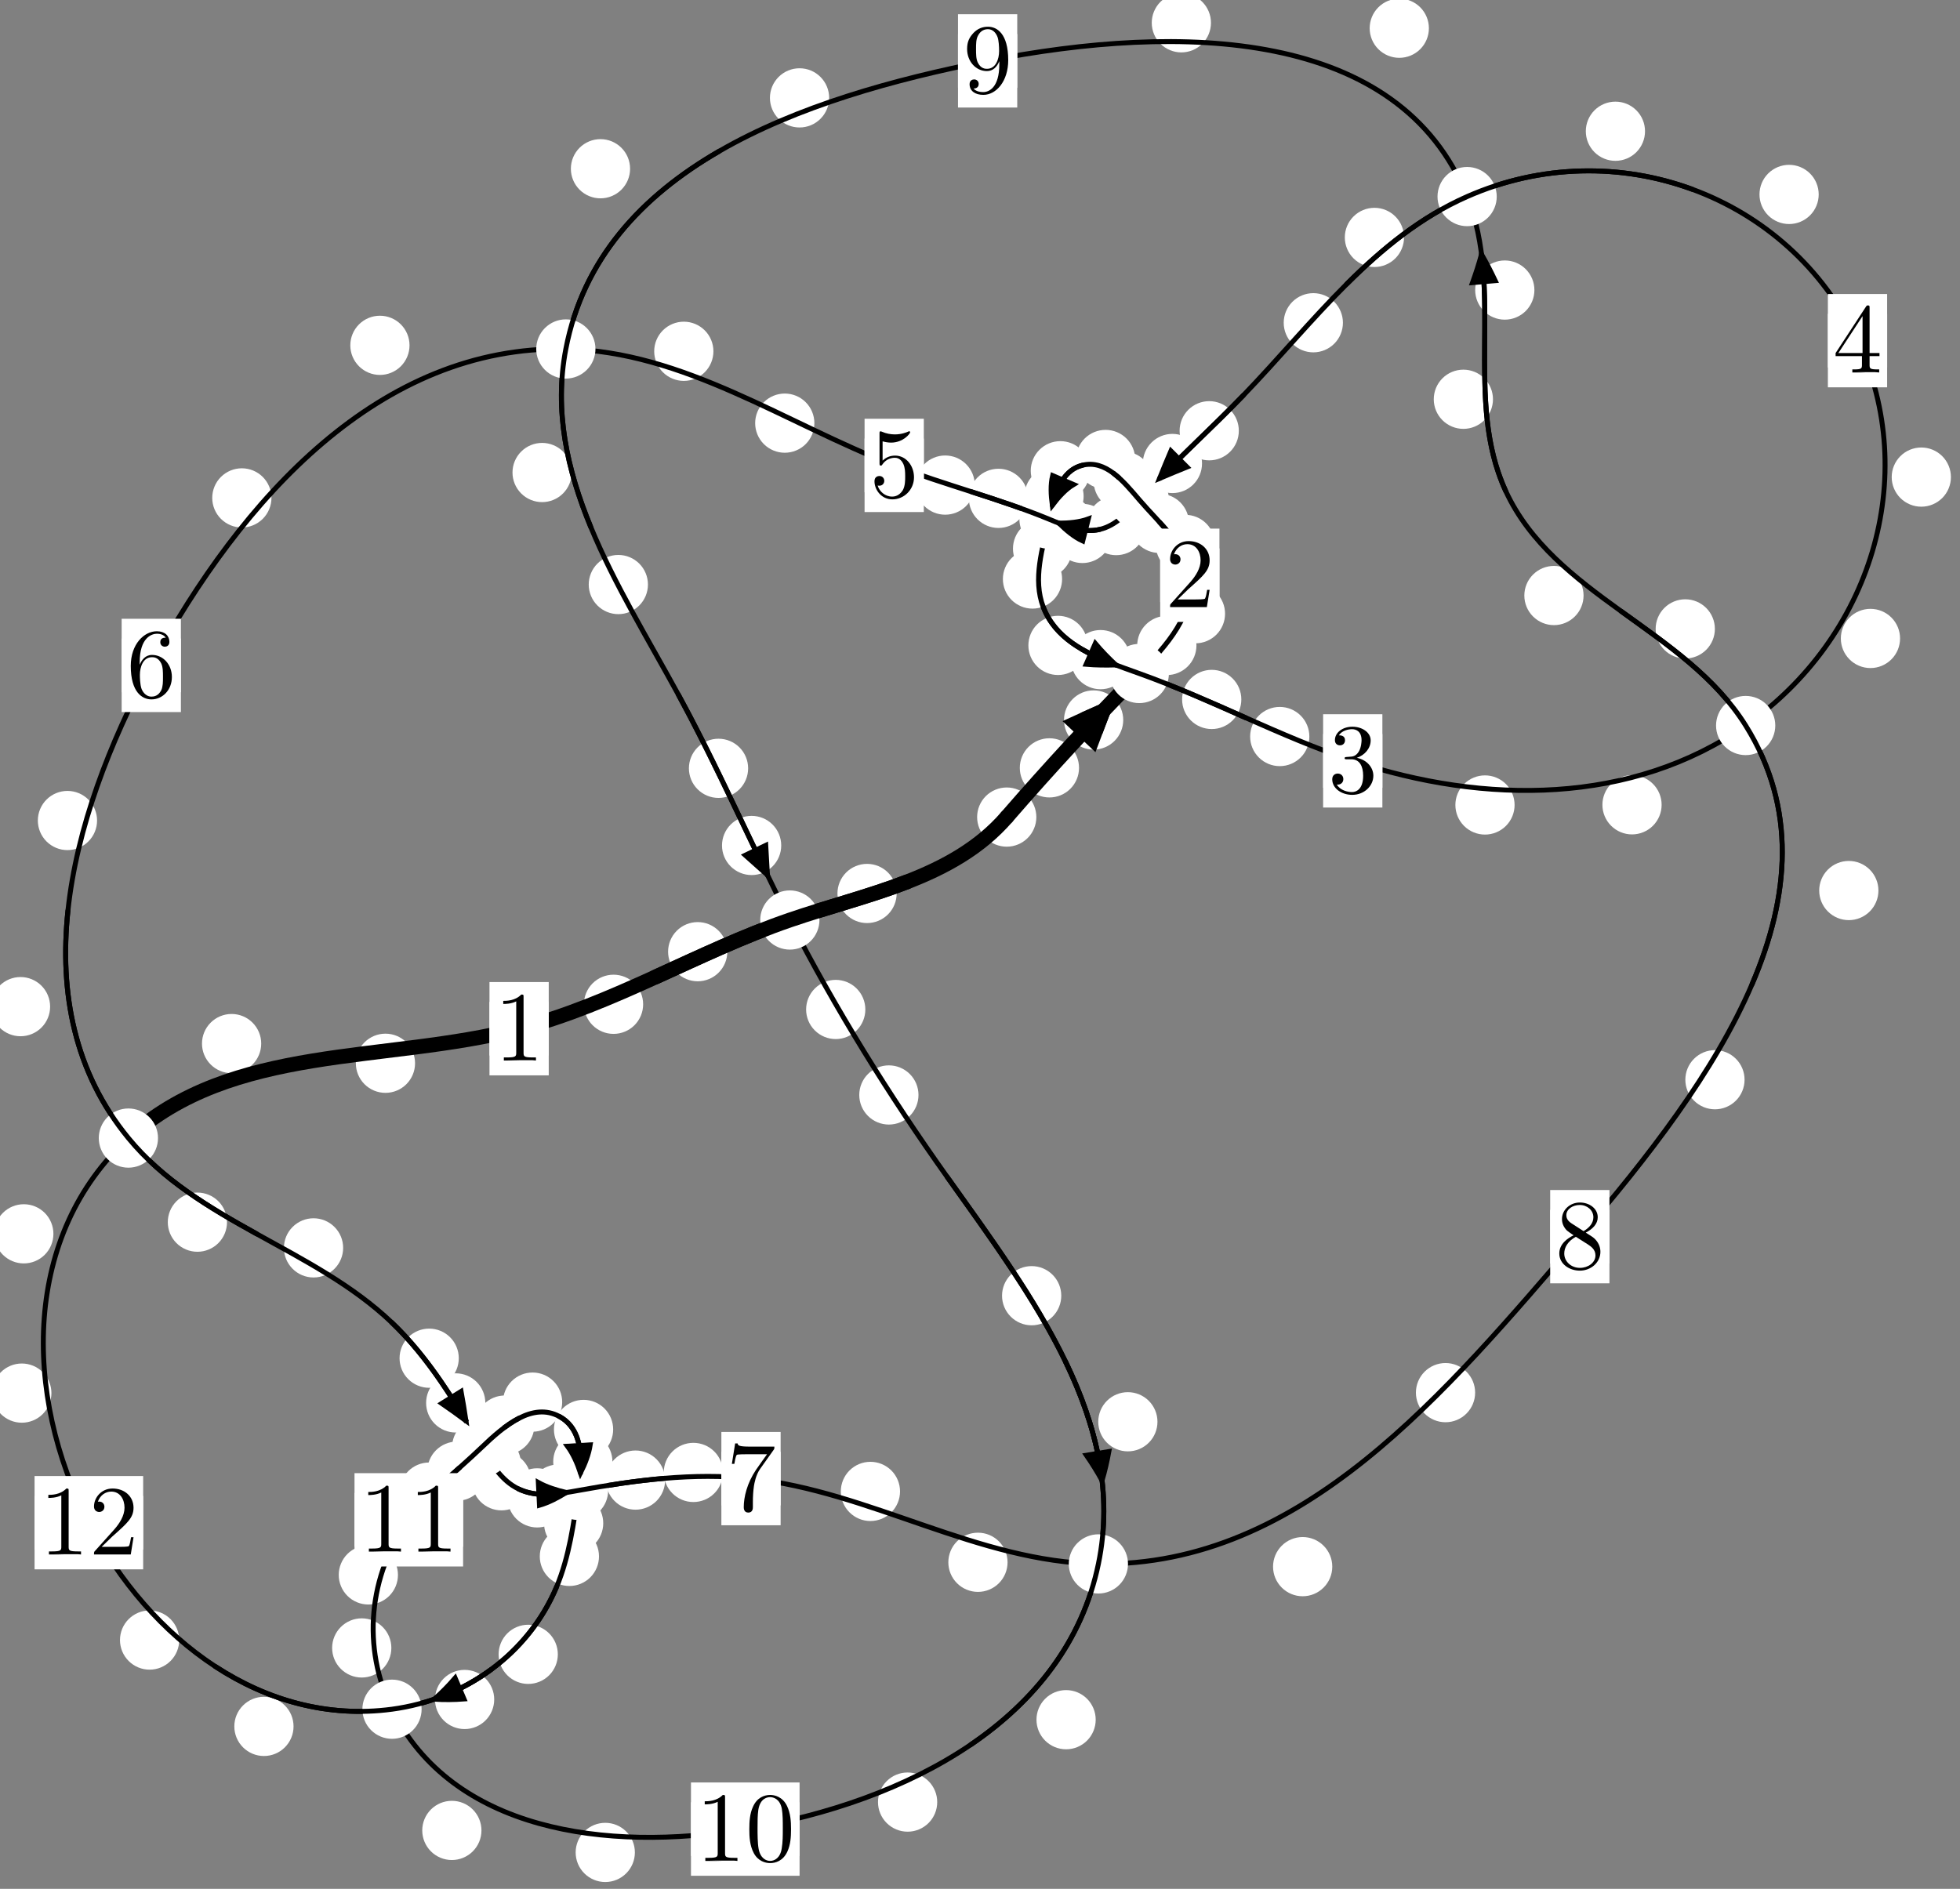 <?xml version="1.0"?>
<!-- Created by MetaPost 1.999 on 2021.07.06:0005 -->
<svg version="1.1" xmlns="http://www.w3.org/2000/svg" xmlns:xlink="http://www.w3.org/1999/xlink" width="197.844" height="190.704" viewBox="0 0 197.844 190.704">
<rect x="0" y="0" width="197.844" height="190.704" fill="#808080" stroke="none"/>
<!-- Original BoundingBox: -115.917358 -122.017807 81.927139 68.686371 -->
  <defs>
    <g transform="scale(0.01,0.01)" id="GLYPHcmr10_48">
      <path style="fill-rule: evenodd;" d="M460 -320C460 -400,455 -480,420 -554C374 -650,292 -666,250 -666C190 -666,117 -640,76 -547C44 -478,39 -400,39 -320C39 -245,43 -155,84 -79C127 2,200 22,249 22C303 22,379 1,423 -94C455 -163,460 -241,460 -320M249 -0C210 -0,151 -25,133 -121C122 -181,122 -273,122 -332C122 -396,122 -462,130 -516C149 -635,224 -644,249 -644C282 -644,348 -626,367 -527C377 -471,377 -395,377 -332C377 -257,377 -189,366 -125C351 -30,294 -0,249 -0"></path>
    </g>
    <g transform="scale(0.01,0.01)" id="GLYPHcmr10_49">
      <path style="fill-rule: evenodd;" d="M294 -640C294 -664,294 -666,271 -666C209 -602,121 -602,89 -602L89 -571C109 -571,168 -571,220 -597L220 -79C220 -43,217 -31,127 -31L95 -31L95 -0L257 -0L130 -3L217 -3L257 -3L297 -3L384 -3L419 -0L419 -31L387 -31C297 -31,294 -42,294 -79"></path>
    </g>
    <g transform="scale(0.01,0.01)" id="GLYPHcmr10_50">
      <path style="fill-rule: evenodd;" d="M127 -77L233 -180C389 -318,449 -372,449 -472C449 -586,359 -666,237 -666C124 -666,50 -574,50 -485C50 -429,100 -429,103 -429C120 -429,155 -441,155 -482C155 -508,137 -534,102 -534C94 -534,92 -534,89 -533C112 -598,166 -635,224 -635C315 -635,358 -554,358 -472C358 -392,308 -313,253 -251L61 -37C50 -26,50 -24,50 -0L421 -0L449 -174L424 -174C419 -144,412 -100,402 -85C395 -77,329 -77,307 -77"></path>
    </g>
    <g transform="scale(0.01,0.01)" id="GLYPHcmr10_51">
      <path style="fill-rule: evenodd;" d="M290 -352C372 -379,430 -449,430 -528C430 -610,342 -666,246 -666C145 -666,69 -606,69 -530C69 -497,91 -478,120 -478C151 -478,171 -500,171 -529C171 -579,124 -579,109 -579C140 -628,206 -641,242 -641C283 -641,338 -619,338 -529C338 -517,336 -459,310 -415C280 -367,246 -364,221 -363C213 -362,189 -360,182 -360C174 -359,167 -358,167 -348C167 -337,174 -337,191 -337L235 -337C317 -337,354 -269,354 -171C354 -35,285 -6,241 -6C198 -6,123 -23,88 -82C123 -77,154 -99,154 -137C154 -173,127 -193,98 -193C74 -193,42 -179,42 -135C42 -44,135 22,244 22C366 22,457 -69,457 -171C457 -253,394 -331,290 -352"></path>
    </g>
    <g transform="scale(0.01,0.01)" id="GLYPHcmr10_52">
      <path style="fill-rule: evenodd;" d="M294 -165L294 -78C294 -42,292 -31,218 -31L197 -31L197 -0L332 -0L238 -3L290 -3L332 -3L374 -3L427 -3L468 -0L468 -31L447 -31C373 -31,371 -42,371 -78L371 -165L471 -165L471 -196L371 -196L371 -651C371 -671,371 -677,355 -677C346 -677,343 -677,335 -665L28 -196L28 -165M300 -196L56 -196L300 -569"></path>
    </g>
    <g transform="scale(0.01,0.01)" id="GLYPHcmr10_53">
      <path style="fill-rule: evenodd;" d="M449 -201C449 -320,367 -420,259 -420C211 -420,168 -404,132 -369L132 -564C152 -558,185 -551,217 -551C340 -551,410 -642,410 -655C410 -661,407 -666,400 -666C399 -666,397 -666,392 -663C372 -654,323 -634,256 -634C216 -634,170 -641,123 -662C115 -665,113 -665,111 -665C101 -665,101 -657,101 -641L101 -345C101 -327,101 -319,115 -319C122 -319,124 -322,128 -328C139 -344,176 -398,257 -398C309 -398,334 -352,342 -334C358 -297,360 -258,360 -208C360 -173,360 -113,336 -71C312 -32,275 -6,229 -6C156 -6,99 -59,82 -118C85 -117,88 -116,99 -116C132 -116,149 -141,149 -165C149 -189,132 -214,99 -214C85 -214,50 -207,50 -161C50 -75,119 22,231 22C347 22,449 -74,449 -201"></path>
    </g>
    <g transform="scale(0.01,0.01)" id="GLYPHcmr10_54">
      <path style="fill-rule: evenodd;" d="M132 -328L132 -352C132 -605,256 -641,307 -641C331 -641,373 -635,395 -601C380 -601,340 -601,340 -556C340 -525,364 -510,386 -510C402 -510,432 -519,432 -558C432 -618,388 -666,305 -666C177 -666,42 -537,42 -316C42 -49,158 22,251 22C362 22,457 -72,457 -204C457 -331,368 -427,257 -427C189 -427,152 -376,132 -328M251 -6C188 -6,158 -66,152 -81C134 -128,134 -208,134 -226C134 -304,166 -404,256 -404C272 -404,318 -404,349 -342C367 -305,367 -254,367 -205C367 -157,367 -107,350 -71C320 -11,274 -6,251 -6"></path>
    </g>
    <g transform="scale(0.01,0.01)" id="GLYPHcmr10_55">
      <path style="fill-rule: evenodd;" d="M476 -609C485 -621,485 -623,485 -644L242 -644C120 -644,118 -657,114 -676L89 -676L56 -470L81 -470C84 -486,93 -549,106 -561C113 -567,191 -567,204 -567L411 -567C400 -551,321 -442,299 -409C209 -274,176 -135,176 -33C176 -23,176 22,222 22C268 22,268 -23,268 -33L268 -84C268 -139,271 -194,279 -248C283 -271,297 -357,341 -419"></path>
    </g>
    <g transform="scale(0.01,0.01)" id="GLYPHcmr10_56">
      <path style="fill-rule: evenodd;" d="M163 -457C117 -487,113 -521,113 -538C113 -599,178 -641,249 -641C322 -641,386 -589,386 -517C386 -460,347 -412,287 -377M309 -362C381 -399,430 -451,430 -517C430 -609,341 -666,250 -666C150 -666,69 -592,69 -499C69 -481,71 -436,113 -389C124 -377,161 -352,186 -335C128 -306,42 -250,42 -151C42 -45,144 22,249 22C362 22,457 -61,457 -168C457 -204,446 -249,408 -291C389 -312,373 -322,309 -362M209 -320L332 -242C360 -223,407 -193,407 -132C407 -58,332 -6,250 -6C164 -6,92 -68,92 -151C92 -209,124 -273,209 -320"></path>
    </g>
    <g transform="scale(0.01,0.01)" id="GLYPHcmr10_57">
      <path style="fill-rule: evenodd;" d="M367 -318L367 -286C367 -52,263 -6,205 -6C188 -6,134 -8,107 -42C151 -42,159 -71,159 -88C159 -119,135 -134,113 -134C97 -134,67 -125,67 -86C67 -19,121 22,206 22C335 22,457 -114,457 -329C457 -598,342 -666,253 -666C198 -666,149 -648,106 -603C65 -558,42 -516,42 -441C42 -316,130 -218,242 -218C303 -218,344 -260,367 -318M243 -241C227 -241,181 -241,150 -304C132 -341,132 -391,132 -440C132 -494,132 -541,153 -578C180 -628,218 -641,253 -641C299 -641,332 -607,349 -562C361 -530,365 -467,365 -421C365 -338,331 -241,243 -241"></path>
    </g>
  </defs>
  <path d="M108.918 77.526C108.918 76.734,108.603 75.973,108.042 75.413C107.482 74.852,106.722 74.538,105.929 74.538C105.136 74.538,104.376 74.852,103.816 75.413C103.255 75.973,102.94 76.734,102.94 77.526C102.94 78.319,103.255 79.079,103.816 79.64C104.376 80.2,105.136 80.515,105.929 80.515C106.722 80.515,107.482 80.2,108.042 79.64C108.603 79.079,108.918 78.319,108.918 77.526Z" style="fill: rgb(100%,100%,100%);stroke: none;"></path>
  <path d="M104.609 82.496C104.609 81.703,104.294 80.943,103.734 80.382C103.173 79.822,102.413 79.507,101.62 79.507C100.828 79.507,100.068 79.822,99.507 80.382C98.947 80.943,98.632 81.703,98.632 82.496C98.632 83.288,98.947 84.049,99.507 84.609C100.068 85.17,100.828 85.485,101.62 85.485C102.413 85.485,103.173 85.17,103.734 84.609C104.294 84.049,104.609 83.288,104.609 82.496Z" style="fill: rgb(100%,100%,100%);stroke: none;"></path>
  <path d="M120.77 65.169C120.77 64.376,120.455 63.616,119.894 63.056C119.334 62.495,118.574 62.18,117.781 62.18C116.988 62.18,116.228 62.495,115.668 63.056C115.107 63.616,114.792 64.376,114.792 65.169C114.792 65.962,115.107 66.722,115.668 67.282C116.228 67.843,116.988 68.158,117.781 68.158C118.574 68.158,119.334 67.843,119.894 67.282C120.455 66.722,120.77 65.962,120.77 65.169Z" style="fill: rgb(100%,100%,100%);stroke: none;"></path>
  <path d="M113.38 72.692C113.38 71.899,113.065 71.139,112.504 70.579C111.944 70.018,111.184 69.703,110.391 69.703C109.598 69.703,108.838 70.018,108.278 70.579C107.717 71.139,107.402 71.899,107.402 72.692C107.402 73.485,107.717 74.245,108.278 74.805C108.838 75.366,109.598 75.681,110.391 75.681C111.184 75.681,111.944 75.366,112.504 74.805C113.065 74.245,113.38 73.485,113.38 72.692Z" style="fill: rgb(100%,100%,100%);stroke: none;"></path>
  <path d="M122.634 54.967C122.634 54.175,122.319 53.415,121.759 52.854C121.198 52.294,120.438 51.979,119.645 51.979C118.853 51.979,118.093 52.294,117.532 52.854C116.972 53.415,116.657 54.175,116.657 54.967C116.657 55.76,116.972 56.52,117.532 57.081C118.093 57.641,118.853 57.956,119.645 57.956C120.438 57.956,121.198 57.641,121.759 57.081C122.319 56.52,122.634 55.76,122.634 54.967Z" style="fill: rgb(100%,100%,100%);stroke: none;"></path>
  <path d="M123.658 61.964C123.658 61.171,123.343 60.411,122.783 59.85C122.222 59.29,121.462 58.975,120.67 58.975C119.877 58.975,119.117 59.29,118.556 59.85C117.996 60.411,117.681 61.171,117.681 61.964C117.681 62.756,117.996 63.517,118.556 64.077C119.117 64.637,119.877 64.952,120.67 64.952C121.462 64.952,122.222 64.637,122.783 64.077C123.343 63.517,123.658 62.756,123.658 61.964Z" style="fill: rgb(100%,100%,100%);stroke: none;"></path>
  <path d="M116.371 48.567C116.371 47.775,116.056 47.015,115.495 46.454C114.935 45.894,114.175 45.579,113.382 45.579C112.589 45.579,111.829 45.894,111.269 46.454C110.708 47.015,110.393 47.775,110.393 48.567C110.393 49.36,110.708 50.12,111.269 50.681C111.829 51.241,112.589 51.556,113.382 51.556C114.175 51.556,114.935 51.241,115.495 50.681C116.056 50.12,116.371 49.36,116.371 48.567Z" style="fill: rgb(100%,100%,100%);stroke: none;"></path>
  <path d="M120.02 52.842C120.02 52.049,119.705 51.289,119.145 50.728C118.584 50.168,117.824 49.853,117.032 49.853C116.239 49.853,115.479 50.168,114.918 50.728C114.358 51.289,114.043 52.049,114.043 52.842C114.043 53.634,114.358 54.394,114.918 54.955C115.479 55.515,116.239 55.83,117.032 55.83C117.824 55.83,118.584 55.515,119.145 54.955C119.705 54.394,120.02 53.634,120.02 52.842Z" style="fill: rgb(100%,100%,100%);stroke: none;"></path>
  <path d="M110.022 47.529C110.022 46.736,109.707 45.976,109.147 45.416C108.586 44.855,107.826 44.54,107.033 44.54C106.241 44.54,105.481 44.855,104.92 45.416C104.36 45.976,104.045 46.736,104.045 47.529C104.045 48.322,104.36 49.082,104.92 49.642C105.481 50.203,106.241 50.518,107.033 50.518C107.826 50.518,108.586 50.203,109.147 49.642C109.707 49.082,110.022 48.322,110.022 47.529Z" style="fill: rgb(100%,100%,100%);stroke: none;"></path>
  <path d="M114.587 46.389C114.587 45.597,114.272 44.837,113.711 44.276C113.151 43.716,112.391 43.401,111.598 43.401C110.805 43.401,110.045 43.716,109.485 44.276C108.924 44.837,108.609 45.597,108.609 46.389C108.609 47.182,108.924 47.942,109.485 48.503C110.045 49.063,110.805 49.378,111.598 49.378C112.391 49.378,113.151 49.063,113.711 48.503C114.272 47.942,114.587 47.182,114.587 46.389Z" style="fill: rgb(100%,100%,100%);stroke: none;"></path>
  <path d="M108.227 55.391C108.227 54.599,107.912 53.838,107.352 53.278C106.791 52.717,106.031 52.402,105.239 52.402C104.446 52.402,103.686 52.717,103.125 53.278C102.565 53.838,102.25 54.599,102.25 55.391C102.25 56.184,102.565 56.944,103.125 57.505C103.686 58.065,104.446 58.38,105.239 58.38C106.031 58.38,106.791 58.065,107.352 57.505C107.912 56.944,108.227 56.184,108.227 55.391Z" style="fill: rgb(100%,100%,100%);stroke: none;"></path>
  <path d="M109.382 50.101C109.382 49.308,109.067 48.548,108.507 47.988C107.946 47.427,107.186 47.112,106.394 47.112C105.601 47.112,104.841 47.427,104.28 47.988C103.72 48.548,103.405 49.308,103.405 50.101C103.405 50.894,103.72 51.654,104.28 52.214C104.841 52.775,105.601 53.09,106.394 53.09C107.186 53.09,107.946 52.775,108.507 52.214C109.067 51.654,109.382 50.894,109.382 50.101Z" style="fill: rgb(100%,100%,100%);stroke: none;"></path>
  <path d="M109.784 65.163C109.784 64.37,109.469 63.61,108.908 63.049C108.348 62.489,107.588 62.174,106.795 62.174C106.002 62.174,105.242 62.489,104.682 63.049C104.121 63.61,103.806 64.37,103.806 65.163C103.806 65.955,104.121 66.715,104.682 67.276C105.242 67.836,106.002 68.151,106.795 68.151C107.588 68.151,108.348 67.836,108.908 67.276C109.469 66.715,109.784 65.955,109.784 65.163Z" style="fill: rgb(100%,100%,100%);stroke: none;"></path>
  <path d="M107.209 58.46C107.209 57.668,106.894 56.908,106.334 56.347C105.773 55.787,105.013 55.472,104.22 55.472C103.428 55.472,102.668 55.787,102.107 56.347C101.547 56.908,101.232 57.668,101.232 58.46C101.232 59.253,101.547 60.013,102.107 60.574C102.668 61.134,103.428 61.449,104.22 61.449C105.013 61.449,105.773 61.134,106.334 60.574C106.894 60.013,107.209 59.253,107.209 58.46Z" style="fill: rgb(100%,100%,100%);stroke: none;"></path>
  <path d="M125.301 70.619C125.301 69.826,124.986 69.066,124.425 68.506C123.865 67.945,123.105 67.63,122.312 67.63C121.519 67.63,120.759 67.945,120.199 68.506C119.638 69.066,119.323 69.826,119.323 70.619C119.323 71.412,119.638 72.172,120.199 72.732C120.759 73.293,121.519 73.608,122.312 73.608C123.105 73.608,123.865 73.293,124.425 72.732C124.986 72.172,125.301 71.412,125.301 70.619Z" style="fill: rgb(100%,100%,100%);stroke: none;"></path>
  <path d="M114.08 66.6C114.08 65.807,113.765 65.047,113.204 64.487C112.644 63.926,111.884 63.611,111.091 63.611C110.298 63.611,109.538 63.926,108.978 64.487C108.417 65.047,108.102 65.807,108.102 66.6C108.102 67.393,108.417 68.153,108.978 68.713C109.538 69.274,110.298 69.589,111.091 69.589C111.884 69.589,112.644 69.274,113.204 68.713C113.765 68.153,114.08 67.393,114.08 66.6Z" style="fill: rgb(100%,100%,100%);stroke: none;"></path>
  <path d="M152.884 81.275C152.884 80.482,152.569 79.722,152.009 79.161C151.448 78.601,150.688 78.286,149.896 78.286C149.103 78.286,148.343 78.601,147.782 79.161C147.222 79.722,146.907 80.482,146.907 81.275C146.907 82.067,147.222 82.827,147.782 83.388C148.343 83.948,149.103 84.263,149.896 84.263C150.688 84.263,151.448 83.948,152.009 83.388C152.569 82.827,152.884 82.067,152.884 81.275Z" style="fill: rgb(100%,100%,100%);stroke: none;"></path>
  <path d="M132.168 74.363C132.168 73.57,131.853 72.81,131.292 72.25C130.732 71.689,129.972 71.374,129.179 71.374C128.386 71.374,127.626 71.689,127.066 72.25C126.505 72.81,126.19 73.57,126.19 74.363C126.19 75.156,126.505 75.916,127.066 76.476C127.626 77.037,128.386 77.352,129.179 77.352C129.972 77.352,130.732 77.037,131.292 76.476C131.853 75.916,132.168 75.156,132.168 74.363Z" style="fill: rgb(100%,100%,100%);stroke: none;"></path>
  <path d="M191.794 64.461C191.794 63.668,191.479 62.908,190.918 62.347C190.358 61.787,189.598 61.472,188.805 61.472C188.012 61.472,187.252 61.787,186.692 62.347C186.131 62.908,185.816 63.668,185.816 64.461C185.816 65.253,186.131 66.014,186.692 66.574C187.252 67.135,188.012 67.45,188.805 67.45C189.598 67.45,190.358 67.135,190.918 66.574C191.479 66.014,191.794 65.253,191.794 64.461Z" style="fill: rgb(100%,100%,100%);stroke: none;"></path>
  <path d="M167.726 81.257C167.726 80.464,167.411 79.704,166.851 79.144C166.29 78.583,165.53 78.268,164.738 78.268C163.945 78.268,163.185 78.583,162.624 79.144C162.064 79.704,161.749 80.464,161.749 81.257C161.749 82.05,162.064 82.81,162.624 83.37C163.185 83.931,163.945 84.246,164.738 84.246C165.53 84.246,166.29 83.931,166.851 83.37C167.411 82.81,167.726 82.05,167.726 81.257Z" style="fill: rgb(100%,100%,100%);stroke: none;"></path>
  <path d="M183.581 19.631C183.581 18.838,183.266 18.078,182.706 17.517C182.145 16.957,181.385 16.642,180.593 16.642C179.8 16.642,179.04 16.957,178.479 17.517C177.919 18.078,177.604 18.838,177.604 19.631C177.604 20.423,177.919 21.184,178.479 21.744C179.04 22.305,179.8 22.62,180.593 22.62C181.385 22.62,182.145 22.305,182.706 21.744C183.266 21.184,183.581 20.423,183.581 19.631Z" style="fill: rgb(100%,100%,100%);stroke: none;"></path>
  <path d="M196.927 48.169C196.927 47.377,196.612 46.616,196.052 46.056C195.491 45.495,194.731 45.181,193.938 45.181C193.146 45.181,192.386 45.495,191.825 46.056C191.265 46.616,190.95 47.377,190.95 48.169C190.95 48.962,191.265 49.722,191.825 50.283C192.386 50.843,193.146 51.158,193.938 51.158C194.731 51.158,195.491 50.843,196.052 50.283C196.612 49.722,196.927 48.962,196.927 48.169Z" style="fill: rgb(100%,100%,100%);stroke: none;"></path>
  <path d="M141.725 23.97C141.725 23.178,141.41 22.417,140.849 21.857C140.289 21.297,139.529 20.982,138.736 20.982C137.943 20.982,137.183 21.297,136.623 21.857C136.062 22.417,135.747 23.178,135.747 23.97C135.747 24.763,136.062 25.523,136.623 26.084C137.183 26.644,137.943 26.959,138.736 26.959C139.529 26.959,140.289 26.644,140.849 26.084C141.41 25.523,141.725 24.763,141.725 23.97Z" style="fill: rgb(100%,100%,100%);stroke: none;"></path>
  <path d="M166.05 13.25C166.05 12.458,165.735 11.698,165.175 11.137C164.614 10.577,163.854 10.262,163.062 10.262C162.269 10.262,161.509 10.577,160.948 11.137C160.388 11.698,160.073 12.458,160.073 13.25C160.073 14.043,160.388 14.803,160.948 15.364C161.509 15.924,162.269 16.239,163.062 16.239C163.854 16.239,164.614 15.924,165.175 15.364C165.735 14.803,166.05 14.043,166.05 13.25Z" style="fill: rgb(100%,100%,100%);stroke: none;"></path>
  <path d="M125.048 43.491C125.048 42.698,124.733 41.938,124.173 41.378C123.613 40.817,122.852 40.502,122.06 40.502C121.267 40.502,120.507 40.817,119.946 41.378C119.386 41.938,119.071 42.698,119.071 43.491C119.071 44.284,119.386 45.044,119.946 45.604C120.507 46.165,121.267 46.48,122.06 46.48C122.852 46.48,123.613 46.165,124.173 45.604C124.733 45.044,125.048 44.284,125.048 43.491Z" style="fill: rgb(100%,100%,100%);stroke: none;"></path>
  <path d="M135.556 32.587C135.556 31.794,135.241 31.034,134.681 30.473C134.12 29.913,133.36 29.598,132.568 29.598C131.775 29.598,131.015 29.913,130.454 30.473C129.894 31.034,129.579 31.794,129.579 32.587C129.579 33.379,129.894 34.139,130.454 34.7C131.015 35.26,131.775 35.575,132.568 35.575C133.36 35.575,134.12 35.26,134.681 34.7C135.241 34.139,135.556 33.379,135.556 32.587Z" style="fill: rgb(100%,100%,100%);stroke: none;"></path>
  <path d="M116.839 51.723C116.839 50.93,116.524 50.17,115.964 49.609C115.403 49.049,114.643 48.734,113.85 48.734C113.058 48.734,112.298 49.049,111.737 49.609C111.177 50.17,110.862 50.93,110.862 51.723C110.862 52.515,111.177 53.276,111.737 53.836C112.298 54.397,113.058 54.711,113.85 54.711C114.643 54.711,115.403 54.397,115.964 53.836C116.524 53.276,116.839 52.515,116.839 51.723Z" style="fill: rgb(100%,100%,100%);stroke: none;"></path>
  <path d="M121.333 46.796C121.333 46.003,121.018 45.243,120.458 44.683C119.897 44.122,119.137 43.807,118.344 43.807C117.551 43.807,116.791 44.122,116.231 44.683C115.67 45.243,115.355 46.003,115.355 46.796C115.355 47.589,115.67 48.349,116.231 48.909C116.791 49.47,117.551 49.785,118.344 49.785C119.137 49.785,119.897 49.47,120.458 48.909C121.018 48.349,121.333 47.589,121.333 46.796Z" style="fill: rgb(100%,100%,100%);stroke: none;"></path>
  <path d="M112.248 53.859C112.248 53.066,111.933 52.306,111.372 51.746C110.812 51.185,110.052 50.87,109.259 50.87C108.466 50.87,107.706 51.185,107.146 51.746C106.585 52.306,106.27 53.066,106.27 53.859C106.27 54.652,106.585 55.412,107.146 55.972C107.706 56.533,108.466 56.848,109.259 56.848C110.052 56.848,110.812 56.533,111.372 55.972C111.933 55.412,112.248 54.652,112.248 53.859Z" style="fill: rgb(100%,100%,100%);stroke: none;"></path>
  <path d="M115.656 53.065C115.656 52.272,115.341 51.512,114.78 50.951C114.22 50.391,113.46 50.076,112.667 50.076C111.874 50.076,111.114 50.391,110.554 50.951C109.993 51.512,109.678 52.272,109.678 53.065C109.678 53.857,109.993 54.618,110.554 55.178C111.114 55.739,111.874 56.053,112.667 56.053C113.46 56.053,114.22 55.739,114.78 55.178C115.341 54.618,115.656 53.857,115.656 53.065Z" style="fill: rgb(100%,100%,100%);stroke: none;"></path>
  <path d="M103.775 50.316C103.775 49.523,103.46 48.763,102.899 48.203C102.339 47.642,101.578 47.327,100.786 47.327C99.993 47.327,99.233 47.642,98.672 48.203C98.112 48.763,97.797 49.523,97.797 50.316C97.797 51.109,98.112 51.869,98.672 52.429C99.233 52.99,99.993 53.305,100.786 53.305C101.578 53.305,102.339 52.99,102.899 52.429C103.46 51.869,103.775 51.109,103.775 50.316Z" style="fill: rgb(100%,100%,100%);stroke: none;"></path>
  <path d="M110.528 53.098C110.528 52.306,110.213 51.545,109.653 50.985C109.092 50.424,108.332 50.11,107.539 50.11C106.747 50.11,105.986 50.424,105.426 50.985C104.865 51.545,104.55 52.306,104.55 53.098C104.55 53.891,104.865 54.651,105.426 55.212C105.986 55.772,106.747 56.087,107.539 56.087C108.332 56.087,109.092 55.772,109.653 55.212C110.213 54.651,110.528 53.891,110.528 53.098Z" style="fill: rgb(100%,100%,100%);stroke: none;"></path>
  <path d="M82.204 42.722C82.204 41.93,81.889 41.169,81.329 40.609C80.768 40.048,80.008 39.734,79.215 39.734C78.423 39.734,77.663 40.048,77.102 40.609C76.542 41.169,76.227 41.93,76.227 42.722C76.227 43.515,76.542 44.275,77.102 44.836C77.663 45.396,78.423 45.711,79.215 45.711C80.008 45.711,80.768 45.396,81.329 44.836C81.889 44.275,82.204 43.515,82.204 42.722Z" style="fill: rgb(100%,100%,100%);stroke: none;"></path>
  <path d="M98.396 48.977C98.396 48.184,98.081 47.424,97.52 46.864C96.96 46.303,96.2 45.988,95.407 45.988C94.614 45.988,93.854 46.303,93.294 46.864C92.733 47.424,92.418 48.184,92.418 48.977C92.418 49.77,92.733 50.53,93.294 51.09C93.854 51.651,94.614 51.966,95.407 51.966C96.2 51.966,96.96 51.651,97.52 51.09C98.081 50.53,98.396 49.77,98.396 48.977Z" style="fill: rgb(100%,100%,100%);stroke: none;"></path>
  <path d="M41.338 34.866C41.338 34.073,41.023 33.313,40.463 32.753C39.902 32.192,39.142 31.877,38.35 31.877C37.557 31.877,36.797 32.192,36.236 32.753C35.676 33.313,35.361 34.073,35.361 34.866C35.361 35.659,35.676 36.419,36.236 36.979C36.797 37.54,37.557 37.855,38.35 37.855C39.142 37.855,39.902 37.54,40.463 36.979C41.023 36.419,41.338 35.659,41.338 34.866Z" style="fill: rgb(100%,100%,100%);stroke: none;"></path>
  <path d="M72.013 35.468C72.013 34.675,71.698 33.915,71.138 33.354C70.578 32.794,69.817 32.479,69.025 32.479C68.232 32.479,67.472 32.794,66.911 33.354C66.351 33.915,66.036 34.675,66.036 35.468C66.036 36.26,66.351 37.02,66.911 37.581C67.472 38.141,68.232 38.456,69.025 38.456C69.817 38.456,70.578 38.141,71.138 37.581C71.698 37.02,72.013 36.26,72.013 35.468Z" style="fill: rgb(100%,100%,100%);stroke: none;"></path>
  <path d="M9.798 82.843C9.798 82.05,9.483 81.29,8.922 80.729C8.362 80.169,7.602 79.854,6.809 79.854C6.016 79.854,5.256 80.169,4.695 80.729C4.135 81.29,3.82 82.05,3.82 82.843C3.82 83.635,4.135 84.395,4.695 84.956C5.256 85.516,6.016 85.831,6.809 85.831C7.602 85.831,8.362 85.516,8.922 84.956C9.483 84.395,9.798 83.635,9.798 82.843Z" style="fill: rgb(100%,100%,100%);stroke: none;"></path>
  <path d="M27.401 50.269C27.401 49.477,27.086 48.717,26.525 48.156C25.965 47.596,25.204 47.281,24.412 47.281C23.619 47.281,22.859 47.596,22.298 48.156C21.738 48.717,21.423 49.477,21.423 50.269C21.423 51.062,21.738 51.822,22.298 52.383C22.859 52.943,23.619 53.258,24.412 53.258C25.204 53.258,25.965 52.943,26.525 52.383C27.086 51.822,27.401 51.062,27.401 50.269Z" style="fill: rgb(100%,100%,100%);stroke: none;"></path>
  <path d="M22.915 123.395C22.915 122.603,22.601 121.843,22.04 121.282C21.48 120.722,20.719 120.407,19.927 120.407C19.134 120.407,18.374 120.722,17.813 121.282C17.253 121.843,16.938 122.603,16.938 123.395C16.938 124.188,17.253 124.948,17.813 125.509C18.374 126.069,19.134 126.384,19.927 126.384C20.719 126.384,21.48 126.069,22.04 125.509C22.601 124.948,22.915 124.188,22.915 123.395Z" style="fill: rgb(100%,100%,100%);stroke: none;"></path>
  <path d="M5.06 101.635C5.06 100.842,4.745 100.082,4.185 99.522C3.624 98.961,2.864 98.646,2.071 98.646C1.279 98.646,0.519 98.961,-0.042 99.522C-0.602 100.082,-0.917 100.842,-0.917 101.635C-0.917 102.428,-0.602 103.188,-0.042 103.748C0.519 104.309,1.279 104.624,2.071 104.624C2.864 104.624,3.624 104.309,4.185 103.748C4.745 103.188,5.06 102.428,5.06 101.635Z" style="fill: rgb(100%,100%,100%);stroke: none;"></path>
  <path d="M46.31 137.131C46.31 136.338,45.995 135.578,45.435 135.017C44.874 134.457,44.114 134.142,43.321 134.142C42.529 134.142,41.768 134.457,41.208 135.017C40.647 135.578,40.332 136.338,40.332 137.131C40.332 137.923,40.647 138.683,41.208 139.244C41.768 139.804,42.529 140.119,43.321 140.119C44.114 140.119,44.874 139.804,45.435 139.244C45.995 138.683,46.31 137.923,46.31 137.131Z" style="fill: rgb(100%,100%,100%);stroke: none;"></path>
  <path d="M34.638 125.991C34.638 125.198,34.323 124.438,33.762 123.878C33.202 123.317,32.442 123.002,31.649 123.002C30.856 123.002,30.096 123.317,29.536 123.878C28.975 124.438,28.66 125.198,28.66 125.991C28.66 126.784,28.975 127.544,29.536 128.104C30.096 128.665,30.856 128.98,31.649 128.98C32.442 128.98,33.202 128.665,33.762 128.104C34.323 127.544,34.638 126.784,34.638 125.991Z" style="fill: rgb(100%,100%,100%);stroke: none;"></path>
  <path d="M52.578 147.79C52.578 146.997,52.263 146.237,51.702 145.676C51.142 145.116,50.382 144.801,49.589 144.801C48.796 144.801,48.036 145.116,47.476 145.676C46.915 146.237,46.6 146.997,46.6 147.79C46.6 148.583,46.915 149.343,47.476 149.903C48.036 150.464,48.796 150.779,49.589 150.779C50.382 150.779,51.142 150.464,51.702 149.903C52.263 149.343,52.578 148.583,52.578 147.79Z" style="fill: rgb(100%,100%,100%);stroke: none;"></path>
  <path d="M48.989 141.644C48.989 140.851,48.674 140.091,48.114 139.531C47.553 138.97,46.793 138.655,46.001 138.655C45.208 138.655,44.448 138.97,43.887 139.531C43.327 140.091,43.012 140.851,43.012 141.644C43.012 142.437,43.327 143.197,43.887 143.757C44.448 144.318,45.208 144.633,46.001 144.633C46.793 144.633,47.553 144.318,48.114 143.757C48.674 143.197,48.989 142.437,48.989 141.644Z" style="fill: rgb(100%,100%,100%);stroke: none;"></path>
  <path d="M57.214 151.231C57.214 150.439,56.899 149.679,56.338 149.118C55.778 148.558,55.018 148.243,54.225 148.243C53.432 148.243,52.672 148.558,52.112 149.118C51.551 149.679,51.236 150.439,51.236 151.231C51.236 152.024,51.551 152.784,52.112 153.345C52.672 153.905,53.432 154.22,54.225 154.22C55.018 154.22,55.778 153.905,56.338 153.345C56.899 152.784,57.214 152.024,57.214 151.231Z" style="fill: rgb(100%,100%,100%);stroke: none;"></path>
  <path d="M53.61 149.505C53.61 148.713,53.295 147.953,52.735 147.392C52.174 146.832,51.414 146.517,50.621 146.517C49.829 146.517,49.069 146.832,48.508 147.392C47.948 147.953,47.633 148.713,47.633 149.505C47.633 150.298,47.948 151.058,48.508 151.619C49.069 152.179,49.829 152.494,50.621 152.494C51.414 152.494,52.174 152.179,52.735 151.619C53.295 151.058,53.61 150.298,53.61 149.505Z" style="fill: rgb(100%,100%,100%);stroke: none;"></path>
  <path d="M67.138 149.436C67.138 148.644,66.823 147.884,66.263 147.323C65.702 146.763,64.942 146.448,64.149 146.448C63.357 146.448,62.596 146.763,62.036 147.323C61.475 147.884,61.161 148.644,61.161 149.436C61.161 150.229,61.475 150.989,62.036 151.55C62.596 152.11,63.357 152.425,64.149 152.425C64.942 152.425,65.702 152.11,66.263 151.55C66.823 150.989,67.138 150.229,67.138 149.436Z" style="fill: rgb(100%,100%,100%);stroke: none;"></path>
  <path d="M59.351 150.849C59.351 150.057,59.036 149.297,58.475 148.736C57.915 148.176,57.155 147.861,56.362 147.861C55.569 147.861,54.809 148.176,54.249 148.736C53.688 149.297,53.373 150.057,53.373 150.849C53.373 151.642,53.688 152.402,54.249 152.963C54.809 153.523,55.569 153.838,56.362 153.838C57.155 153.838,57.915 153.523,58.475 152.963C59.036 152.402,59.351 151.642,59.351 150.849Z" style="fill: rgb(100%,100%,100%);stroke: none;"></path>
  <path d="M90.85 150.58C90.85 149.787,90.535 149.027,89.975 148.466C89.414 147.906,88.654 147.591,87.862 147.591C87.069 147.591,86.309 147.906,85.748 148.466C85.188 149.027,84.873 149.787,84.873 150.58C84.873 151.372,85.188 152.133,85.748 152.693C86.309 153.254,87.069 153.569,87.862 153.569C88.654 153.569,89.414 153.254,89.975 152.693C90.535 152.133,90.85 151.372,90.85 150.58Z" style="fill: rgb(100%,100%,100%);stroke: none;"></path>
  <path d="M72.978 148.663C72.978 147.871,72.663 147.111,72.103 146.55C71.542 145.99,70.782 145.675,69.989 145.675C69.197 145.675,68.437 145.99,67.876 146.55C67.316 147.111,67.001 147.871,67.001 148.663C67.001 149.456,67.316 150.216,67.876 150.777C68.437 151.337,69.197 151.652,69.989 151.652C70.782 151.652,71.542 151.337,72.103 150.777C72.663 150.216,72.978 149.456,72.978 148.663Z" style="fill: rgb(100%,100%,100%);stroke: none;"></path>
  <path d="M134.481 158.176C134.481 157.383,134.166 156.623,133.605 156.063C133.045 155.502,132.285 155.187,131.492 155.187C130.699 155.187,129.939 155.502,129.379 156.063C128.818 156.623,128.503 157.383,128.503 158.176C128.503 158.969,128.818 159.729,129.379 160.289C129.939 160.85,130.699 161.165,131.492 161.165C132.285 161.165,133.045 160.85,133.605 160.289C134.166 159.729,134.481 158.969,134.481 158.176Z" style="fill: rgb(100%,100%,100%);stroke: none;"></path>
  <path d="M101.704 157.735C101.704 156.943,101.389 156.183,100.829 155.622C100.268 155.062,99.508 154.747,98.715 154.747C97.923 154.747,97.162 155.062,96.602 155.622C96.041 156.183,95.726 156.943,95.726 157.735C95.726 158.528,96.041 159.288,96.602 159.849C97.162 160.409,97.923 160.724,98.715 160.724C99.508 160.724,100.268 160.409,100.829 159.849C101.389 159.288,101.704 158.528,101.704 157.735Z" style="fill: rgb(100%,100%,100%);stroke: none;"></path>
  <path d="M176.098 109.012C176.098 108.22,175.783 107.46,175.222 106.899C174.662 106.339,173.902 106.024,173.109 106.024C172.316 106.024,171.556 106.339,170.996 106.899C170.435 107.46,170.12 108.22,170.12 109.012C170.12 109.805,170.435 110.565,170.996 111.126C171.556 111.686,172.316 112.001,173.109 112.001C173.902 112.001,174.662 111.686,175.222 111.126C175.783 110.565,176.098 109.805,176.098 109.012Z" style="fill: rgb(100%,100%,100%);stroke: none;"></path>
  <path d="M148.901 140.607C148.901 139.814,148.586 139.054,148.025 138.494C147.465 137.933,146.705 137.618,145.912 137.618C145.119 137.618,144.359 137.933,143.799 138.494C143.238 139.054,142.923 139.814,142.923 140.607C142.923 141.4,143.238 142.16,143.799 142.72C144.359 143.281,145.119 143.596,145.912 143.596C146.705 143.596,147.465 143.281,148.025 142.72C148.586 142.16,148.901 141.4,148.901 140.607Z" style="fill: rgb(100%,100%,100%);stroke: none;"></path>
  <path d="M173.101 63.495C173.101 62.703,172.786 61.943,172.225 61.382C171.665 60.822,170.904 60.507,170.112 60.507C169.319 60.507,168.559 60.822,167.998 61.382C167.438 61.943,167.123 62.703,167.123 63.495C167.123 64.288,167.438 65.048,167.998 65.609C168.559 66.169,169.319 66.484,170.112 66.484C170.904 66.484,171.665 66.169,172.225 65.609C172.786 65.048,173.101 64.288,173.101 63.495Z" style="fill: rgb(100%,100%,100%);stroke: none;"></path>
  <path d="M189.61 89.913C189.61 89.12,189.295 88.36,188.734 87.799C188.174 87.239,187.414 86.924,186.621 86.924C185.828 86.924,185.068 87.239,184.508 87.799C183.947 88.36,183.632 89.12,183.632 89.913C183.632 90.705,183.947 91.465,184.508 92.026C185.068 92.586,185.828 92.901,186.621 92.901C187.414 92.901,188.174 92.586,188.734 92.026C189.295 91.465,189.61 90.705,189.61 89.913Z" style="fill: rgb(100%,100%,100%);stroke: none;"></path>
  <path d="M150.702 40.311C150.702 39.518,150.387 38.758,149.827 38.198C149.266 37.637,148.506 37.322,147.713 37.322C146.921 37.322,146.161 37.637,145.6 38.198C145.04 38.758,144.725 39.518,144.725 40.311C144.725 41.104,145.04 41.864,145.6 42.424C146.161 42.985,146.921 43.3,147.713 43.3C148.506 43.3,149.266 42.985,149.827 42.424C150.387 41.864,150.702 41.104,150.702 40.311Z" style="fill: rgb(100%,100%,100%);stroke: none;"></path>
  <path d="M159.846 60.127C159.846 59.334,159.531 58.574,158.97 58.014C158.41 57.453,157.65 57.138,156.857 57.138C156.064 57.138,155.304 57.453,154.744 58.014C154.183 58.574,153.868 59.334,153.868 60.127C153.868 60.92,154.183 61.68,154.744 62.24C155.304 62.801,156.064 63.116,156.857 63.116C157.65 63.116,158.41 62.801,158.97 62.24C159.531 61.68,159.846 60.92,159.846 60.127Z" style="fill: rgb(100%,100%,100%);stroke: none;"></path>
  <path d="M144.234 2.851C144.234 2.058,143.919 1.298,143.359 0.737C142.798 0.177,142.038 -0.138,141.245 -0.138C140.453 -0.138,139.692 0.177,139.132 0.737C138.571 1.298,138.256 2.058,138.256 2.851C138.256 3.643,138.571 4.403,139.132 4.964C139.692 5.524,140.453 5.839,141.245 5.839C142.038 5.839,142.798 5.524,143.359 4.964C143.919 4.403,144.234 3.643,144.234 2.851Z" style="fill: rgb(100%,100%,100%);stroke: none;"></path>
  <path d="M154.884 29.285C154.884 28.493,154.569 27.733,154.008 27.172C153.448 26.612,152.688 26.297,151.895 26.297C151.102 26.297,150.342 26.612,149.782 27.172C149.221 27.733,148.906 28.493,148.906 29.285C148.906 30.078,149.221 30.838,149.782 31.399C150.342 31.959,151.102 32.274,151.895 32.274C152.688 32.274,153.448 31.959,154.008 31.399C154.569 30.838,154.884 30.078,154.884 29.285Z" style="fill: rgb(100%,100%,100%);stroke: none;"></path>
  <path d="M83.695 9.882C83.695 9.089,83.38 8.329,82.819 7.769C82.259 7.208,81.499 6.893,80.706 6.893C79.913 6.893,79.153 7.208,78.593 7.769C78.032 8.329,77.717 9.089,77.717 9.882C77.717 10.675,78.032 11.435,78.593 11.995C79.153 12.556,79.913 12.871,80.706 12.871C81.499 12.871,82.259 12.556,82.819 11.995C83.38 11.435,83.695 10.675,83.695 9.882Z" style="fill: rgb(100%,100%,100%);stroke: none;"></path>
  <path d="M122.236 2.302C122.236 1.51,121.921 0.75,121.361 0.189C120.8 -0.371,120.04 -0.686,119.247 -0.686C118.455 -0.686,117.695 -0.371,117.134 0.189C116.574 0.75,116.259 1.51,116.259 2.302C116.259 3.095,116.574 3.855,117.134 4.416C117.695 4.976,118.455 5.291,119.247 5.291C120.04 5.291,120.8 4.976,121.361 4.416C121.921 3.855,122.236 3.095,122.236 2.302Z" style="fill: rgb(100%,100%,100%);stroke: none;"></path>
  <path d="M57.709 47.707C57.709 46.914,57.394 46.154,56.834 45.594C56.273 45.033,55.513 44.718,54.721 44.718C53.928 44.718,53.168 45.033,52.607 45.594C52.047 46.154,51.732 46.914,51.732 47.707C51.732 48.5,52.047 49.26,52.607 49.82C53.168 50.381,53.928 50.696,54.721 50.696C55.513 50.696,56.273 50.381,56.834 49.82C57.394 49.26,57.709 48.5,57.709 47.707Z" style="fill: rgb(100%,100%,100%);stroke: none;"></path>
  <path d="M63.602 17.037C63.602 16.244,63.287 15.484,62.726 14.923C62.166 14.363,61.406 14.048,60.613 14.048C59.82 14.048,59.06 14.363,58.5 14.923C57.939 15.484,57.624 16.244,57.624 17.037C57.624 17.829,57.939 18.589,58.5 19.15C59.06 19.71,59.82 20.025,60.613 20.025C61.406 20.025,62.166 19.71,62.726 19.15C63.287 18.589,63.602 17.829,63.602 17.037Z" style="fill: rgb(100%,100%,100%);stroke: none;"></path>
  <path d="M75.517 77.574C75.517 76.781,75.202 76.021,74.642 75.461C74.081 74.9,73.321 74.585,72.528 74.585C71.736 74.585,70.975 74.9,70.415 75.461C69.854 76.021,69.539 76.781,69.539 77.574C69.539 78.367,69.854 79.127,70.415 79.687C70.975 80.248,71.736 80.563,72.528 80.563C73.321 80.563,74.081 80.248,74.642 79.687C75.202 79.127,75.517 78.367,75.517 77.574Z" style="fill: rgb(100%,100%,100%);stroke: none;"></path>
  <path d="M65.404 59.018C65.404 58.225,65.089 57.465,64.529 56.905C63.968 56.344,63.208 56.029,62.416 56.029C61.623 56.029,60.863 56.344,60.302 56.905C59.742 57.465,59.427 58.225,59.427 59.018C59.427 59.811,59.742 60.571,60.302 61.131C60.863 61.692,61.623 62.007,62.416 62.007C63.208 62.007,63.968 61.692,64.529 61.131C65.089 60.571,65.404 59.811,65.404 59.018Z" style="fill: rgb(100%,100%,100%);stroke: none;"></path>
  <path d="M87.348 101.921C87.348 101.128,87.033 100.368,86.472 99.807C85.912 99.247,85.152 98.932,84.359 98.932C83.566 98.932,82.806 99.247,82.245 99.807C81.685 100.368,81.37 101.128,81.37 101.921C81.37 102.713,81.685 103.474,82.245 104.034C82.806 104.594,83.566 104.909,84.359 104.909C85.152 104.909,85.912 104.594,86.472 104.034C87.033 103.474,87.348 102.713,87.348 101.921Z" style="fill: rgb(100%,100%,100%);stroke: none;"></path>
  <path d="M78.857 85.362C78.857 84.569,78.542 83.809,77.982 83.248C77.421 82.688,76.661 82.373,75.868 82.373C75.076 82.373,74.315 82.688,73.755 83.248C73.194 83.809,72.88 84.569,72.88 85.362C72.88 86.154,73.194 86.914,73.755 87.475C74.315 88.035,75.076 88.35,75.868 88.35C76.661 88.35,77.421 88.035,77.982 87.475C78.542 86.914,78.857 86.154,78.857 85.362Z" style="fill: rgb(100%,100%,100%);stroke: none;"></path>
  <path d="M107.125 130.82C107.125 130.027,106.81 129.267,106.249 128.707C105.689 128.146,104.929 127.831,104.136 127.831C103.343 127.831,102.583 128.146,102.023 128.707C101.462 129.267,101.147 130.027,101.147 130.82C101.147 131.613,101.462 132.373,102.023 132.933C102.583 133.494,103.343 133.809,104.136 133.809C104.929 133.809,105.689 133.494,106.249 132.933C106.81 132.373,107.125 131.613,107.125 130.82Z" style="fill: rgb(100%,100%,100%);stroke: none;"></path>
  <path d="M92.713 110.553C92.713 109.76,92.398 109,91.837 108.439C91.277 107.879,90.517 107.564,89.724 107.564C88.931 107.564,88.171 107.879,87.611 108.439C87.05 109,86.735 109.76,86.735 110.553C86.735 111.345,87.05 112.105,87.611 112.666C88.171 113.226,88.931 113.541,89.724 113.541C90.517 113.541,91.277 113.226,91.837 112.666C92.398 112.105,92.713 111.345,92.713 110.553Z" style="fill: rgb(100%,100%,100%);stroke: none;"></path>
  <path d="M110.601 173.628C110.601 172.835,110.286 172.075,109.726 171.514C109.165 170.954,108.405 170.639,107.612 170.639C106.82 170.639,106.059 170.954,105.499 171.514C104.938 172.075,104.623 172.835,104.623 173.628C104.623 174.42,104.938 175.181,105.499 175.741C106.059 176.302,106.82 176.616,107.612 176.616C108.405 176.616,109.165 176.302,109.726 175.741C110.286 175.181,110.601 174.42,110.601 173.628Z" style="fill: rgb(100%,100%,100%);stroke: none;"></path>
  <path d="M116.836 143.548C116.836 142.755,116.521 141.995,115.961 141.434C115.4 140.874,114.64 140.559,113.847 140.559C113.055 140.559,112.294 140.874,111.734 141.434C111.174 141.995,110.859 142.755,110.859 143.548C110.859 144.34,111.174 145.101,111.734 145.661C112.294 146.222,113.055 146.536,113.847 146.536C114.64 146.536,115.4 146.222,115.961 145.661C116.521 145.101,116.836 144.34,116.836 143.548Z" style="fill: rgb(100%,100%,100%);stroke: none;"></path>
  <path d="M64.085 187.029C64.085 186.236,63.77 185.476,63.209 184.916C62.649 184.355,61.889 184.04,61.096 184.04C60.303 184.04,59.543 184.355,58.983 184.916C58.422 185.476,58.107 186.236,58.107 187.029C58.107 187.822,58.422 188.582,58.983 189.142C59.543 189.703,60.303 190.018,61.096 190.018C61.889 190.018,62.649 189.703,63.209 189.142C63.77 188.582,64.085 187.822,64.085 187.029Z" style="fill: rgb(100%,100%,100%);stroke: none;"></path>
  <path d="M94.604 181.947C94.604 181.154,94.289 180.394,93.729 179.833C93.168 179.273,92.408 178.958,91.615 178.958C90.823 178.958,90.062 179.273,89.502 179.833C88.941 180.394,88.626 181.154,88.626 181.947C88.626 182.739,88.941 183.499,89.502 184.06C90.062 184.62,90.823 184.935,91.615 184.935C92.408 184.935,93.168 184.62,93.729 184.06C94.289 183.499,94.604 182.739,94.604 181.947Z" style="fill: rgb(100%,100%,100%);stroke: none;"></path>
  <path d="M39.504 166.382C39.504 165.59,39.189 164.83,38.628 164.269C38.068 163.709,37.308 163.394,36.515 163.394C35.722 163.394,34.962 163.709,34.402 164.269C33.841 164.83,33.526 165.59,33.526 166.382C33.526 167.175,33.841 167.935,34.402 168.496C34.962 169.056,35.722 169.371,36.515 169.371C37.308 169.371,38.068 169.056,38.628 168.496C39.189 167.935,39.504 167.175,39.504 166.382Z" style="fill: rgb(100%,100%,100%);stroke: none;"></path>
  <path d="M48.599 184.808C48.599 184.015,48.285 183.255,47.724 182.694C47.164 182.134,46.403 181.819,45.611 181.819C44.818 181.819,44.058 182.134,43.497 182.694C42.937 183.255,42.622 184.015,42.622 184.808C42.622 185.6,42.937 186.361,43.497 186.921C44.058 187.482,44.818 187.796,45.611 187.796C46.403 187.796,47.164 187.482,47.724 186.921C48.285 186.361,48.599 185.6,48.599 184.808Z" style="fill: rgb(100%,100%,100%);stroke: none;"></path>
  <path d="M46.309 150.65C46.309 149.857,45.994 149.097,45.433 148.537C44.873 147.976,44.113 147.661,43.32 147.661C42.527 147.661,41.767 147.976,41.207 148.537C40.646 149.097,40.331 149.857,40.331 150.65C40.331 151.443,40.646 152.203,41.207 152.763C41.767 153.324,42.527 153.639,43.32 153.639C44.113 153.639,44.873 153.324,45.433 152.763C45.994 152.203,46.309 151.443,46.309 150.65Z" style="fill: rgb(100%,100%,100%);stroke: none;"></path>
  <path d="M40.17 159.01C40.17 158.218,39.855 157.458,39.295 156.897C38.734 156.337,37.974 156.022,37.181 156.022C36.389 156.022,35.628 156.337,35.068 156.897C34.508 157.458,34.193 158.218,34.193 159.01C34.193 159.803,34.508 160.563,35.068 161.124C35.628 161.684,36.389 161.999,37.181 161.999C37.974 161.999,38.734 161.684,39.295 161.124C39.855 160.563,40.17 159.803,40.17 159.01Z" style="fill: rgb(100%,100%,100%);stroke: none;"></path>
  <path d="M53.945 143.884C53.945 143.091,53.63 142.331,53.07 141.77C52.509 141.21,51.749 140.895,50.956 140.895C50.164 140.895,49.404 141.21,48.843 141.77C48.283 142.331,47.968 143.091,47.968 143.884C47.968 144.676,48.283 145.437,48.843 145.997C49.404 146.558,50.164 146.872,50.956 146.872C51.749 146.872,52.509 146.558,53.07 145.997C53.63 145.437,53.945 144.676,53.945 143.884Z" style="fill: rgb(100%,100%,100%);stroke: none;"></path>
  <path d="M49.113 148.536C49.113 147.743,48.798 146.983,48.237 146.423C47.677 145.862,46.917 145.547,46.124 145.547C45.331 145.547,44.571 145.862,44.011 146.423C43.45 146.983,43.135 147.743,43.135 148.536C43.135 149.329,43.45 150.089,44.011 150.649C44.571 151.21,45.331 151.525,46.124 151.525C46.917 151.525,47.677 151.21,48.237 150.649C48.798 150.089,49.113 149.329,49.113 148.536Z" style="fill: rgb(100%,100%,100%);stroke: none;"></path>
  <path d="M61.893 144.321C61.893 143.528,61.578 142.768,61.018 142.208C60.457 141.647,59.697 141.332,58.905 141.332C58.112 141.332,57.352 141.647,56.791 142.208C56.231 142.768,55.916 143.528,55.916 144.321C55.916 145.114,56.231 145.874,56.791 146.434C57.352 146.995,58.112 147.31,58.905 147.31C59.697 147.31,60.457 146.995,61.018 146.434C61.578 145.874,61.893 145.114,61.893 144.321Z" style="fill: rgb(100%,100%,100%);stroke: none;"></path>
  <path d="M56.748 141.563C56.748 140.771,56.433 140.011,55.872 139.45C55.312 138.89,54.552 138.575,53.759 138.575C52.966 138.575,52.206 138.89,51.646 139.45C51.085 140.011,50.77 140.771,50.77 141.563C50.77 142.356,51.085 143.116,51.646 143.677C52.206 144.237,52.966 144.552,53.759 144.552C54.552 144.552,55.312 144.237,55.872 143.677C56.433 143.116,56.748 142.356,56.748 141.563Z" style="fill: rgb(100%,100%,100%);stroke: none;"></path>
  <path d="M60.892 153.789C60.892 152.996,60.577 152.236,60.017 151.676C59.457 151.115,58.696 150.8,57.904 150.8C57.111 150.8,56.351 151.115,55.79 151.676C55.23 152.236,54.915 152.996,54.915 153.789C54.915 154.582,55.23 155.342,55.79 155.902C56.351 156.463,57.111 156.778,57.904 156.778C58.696 156.778,59.457 156.463,60.017 155.902C60.577 155.342,60.892 154.582,60.892 153.789Z" style="fill: rgb(100%,100%,100%);stroke: none;"></path>
  <path d="M61.82 147.577C61.82 146.785,61.505 146.024,60.945 145.464C60.384 144.903,59.624 144.588,58.831 144.588C58.039 144.588,57.279 144.903,56.718 145.464C56.158 146.024,55.843 146.785,55.843 147.577C55.843 148.37,56.158 149.13,56.718 149.691C57.279 150.251,58.039 150.566,58.831 150.566C59.624 150.566,60.384 150.251,60.945 149.691C61.505 149.13,61.82 148.37,61.82 147.577Z" style="fill: rgb(100%,100%,100%);stroke: none;"></path>
  <path d="M56.308 167.028C56.308 166.236,55.993 165.476,55.433 164.915C54.872 164.355,54.112 164.04,53.32 164.04C52.527 164.04,51.767 164.355,51.206 164.915C50.646 165.476,50.331 166.236,50.331 167.028C50.331 167.821,50.646 168.581,51.206 169.142C51.767 169.702,52.527 170.017,53.32 170.017C54.112 170.017,54.872 169.702,55.433 169.142C55.993 168.581,56.308 167.821,56.308 167.028Z" style="fill: rgb(100%,100%,100%);stroke: none;"></path>
  <path d="M60.463 157.14C60.463 156.348,60.148 155.588,59.588 155.027C59.027 154.467,58.267 154.152,57.474 154.152C56.682 154.152,55.922 154.467,55.361 155.027C54.801 155.588,54.486 156.348,54.486 157.14C54.486 157.933,54.801 158.693,55.361 159.254C55.922 159.814,56.682 160.129,57.474 160.129C58.267 160.129,59.027 159.814,59.588 159.254C60.148 158.693,60.463 157.933,60.463 157.14Z" style="fill: rgb(100%,100%,100%);stroke: none;"></path>
  <path d="M29.631 174.305C29.631 173.512,29.316 172.752,28.755 172.192C28.195 171.631,27.435 171.316,26.642 171.316C25.849 171.316,25.089 171.631,24.529 172.192C23.968 172.752,23.653 173.512,23.653 174.305C23.653 175.098,23.968 175.858,24.529 176.418C25.089 176.979,25.849 177.294,26.642 177.294C27.435 177.294,28.195 176.979,28.755 176.418C29.316 175.858,29.631 175.098,29.631 174.305Z" style="fill: rgb(100%,100%,100%);stroke: none;"></path>
  <path d="M49.886 171.585C49.886 170.793,49.571 170.032,49.011 169.472C48.45 168.911,47.69 168.597,46.897 168.597C46.105 168.597,45.345 168.911,44.784 169.472C44.224 170.032,43.909 170.793,43.909 171.585C43.909 172.378,44.224 173.138,44.784 173.699C45.345 174.259,46.105 174.574,46.897 174.574C47.69 174.574,48.45 174.259,49.011 173.699C49.571 173.138,49.886 172.378,49.886 171.585Z" style="fill: rgb(100%,100%,100%);stroke: none;"></path>
  <path d="M5.191 140.654C5.191 139.861,4.876 139.101,4.316 138.541C3.755 137.98,2.995 137.665,2.202 137.665C1.41 137.665,0.649 137.98,0.089 138.541C-0.472 139.101,-0.786 139.861,-0.786 140.654C-0.786 141.447,-0.472 142.207,0.089 142.767C0.649 143.328,1.41 143.643,2.202 143.643C2.995 143.643,3.755 143.328,4.316 142.767C4.876 142.207,5.191 141.447,5.191 140.654Z" style="fill: rgb(100%,100%,100%);stroke: none;"></path>
  <path d="M18.089 165.587C18.089 164.794,17.774 164.034,17.213 163.474C16.653 162.913,15.893 162.598,15.1 162.598C14.307 162.598,13.547 162.913,12.987 163.474C12.426 164.034,12.111 164.794,12.111 165.587C12.111 166.38,12.426 167.14,12.987 167.7C13.547 168.261,14.307 168.576,15.1 168.576C15.893 168.576,16.653 168.261,17.213 167.7C17.774 167.14,18.089 166.38,18.089 165.587Z" style="fill: rgb(100%,100%,100%);stroke: none;"></path>
  <path d="M26.367 105.364C26.367 104.571,26.052 103.811,25.491 103.251C24.931 102.69,24.171 102.375,23.378 102.375C22.585 102.375,21.825 102.69,21.265 103.251C20.704 103.811,20.389 104.571,20.389 105.364C20.389 106.157,20.704 106.917,21.265 107.477C21.825 108.038,22.585 108.353,23.378 108.353C24.171 108.353,24.931 108.038,25.491 107.477C26.052 106.917,26.367 106.157,26.367 105.364Z" style="fill: rgb(100%,100%,100%);stroke: none;"></path>
  <path d="M5.392 124.573C5.392 123.78,5.077 123.02,4.517 122.459C3.956 121.899,3.196 121.584,2.403 121.584C1.611 121.584,0.85 121.899,0.29 122.459C-0.271 123.02,-0.585 123.78,-0.585 124.573C-0.585 125.365,-0.271 126.126,0.29 126.686C0.85 127.247,1.611 127.561,2.403 127.561C3.196 127.561,3.956 127.247,4.517 126.686C5.077 126.126,5.392 125.365,5.392 124.573Z" style="fill: rgb(100%,100%,100%);stroke: none;"></path>
  <path d="M64.919 101.398C64.919 100.605,64.604 99.845,64.044 99.284C63.483 98.724,62.723 98.409,61.93 98.409C61.138 98.409,60.377 98.724,59.817 99.284C59.257 99.845,58.942 100.605,58.942 101.398C58.942 102.19,59.257 102.951,59.817 103.511C60.377 104.072,61.138 104.386,61.93 104.386C62.723 104.386,63.483 104.072,64.044 103.511C64.604 102.951,64.919 102.19,64.919 101.398Z" style="fill: rgb(100%,100%,100%);stroke: none;"></path>
  <path d="M41.896 107.352C41.896 106.559,41.581 105.799,41.021 105.238C40.46 104.678,39.7 104.363,38.907 104.363C38.115 104.363,37.355 104.678,36.794 105.238C36.234 105.799,35.919 106.559,35.919 107.352C35.919 108.144,36.234 108.904,36.794 109.465C37.355 110.025,38.115 110.34,38.907 110.34C39.7 110.34,40.46 110.025,41.021 109.465C41.581 108.904,41.896 108.144,41.896 107.352Z" style="fill: rgb(100%,100%,100%);stroke: none;"></path>
  <path d="M90.51 90.208C90.51 89.416,90.195 88.656,89.635 88.095C89.074 87.535,88.314 87.22,87.522 87.22C86.729 87.22,85.969 87.535,85.408 88.095C84.848 88.656,84.533 89.416,84.533 90.208C84.533 91.001,84.848 91.761,85.408 92.322C85.969 92.882,86.729 93.197,87.522 93.197C88.314 93.197,89.074 92.882,89.635 92.322C90.195 91.761,90.51 91.001,90.51 90.208Z" style="fill: rgb(100%,100%,100%);stroke: none;"></path>
  <path d="M73.416 96.087C73.416 95.294,73.101 94.534,72.54 93.974C71.98 93.413,71.219 93.098,70.427 93.098C69.634 93.098,68.874 93.413,68.313 93.974C67.753 94.534,67.438 95.294,67.438 96.087C67.438 96.88,67.753 97.64,68.313 98.2C68.874 98.761,69.634 99.076,70.427 99.076C71.219 99.076,71.98 98.761,72.54 98.2C73.101 97.64,73.416 96.88,73.416 96.087Z" style="fill: rgb(100%,100%,100%);stroke: none;"></path>
  <path d="M101.62 82.496C105.929 77.526,110.391 72.692,115 68C117.781 65.169,120.67 61.964,120.101 58.082C119.645 54.967,117.032 52.842,115 50.462C113.382 48.567,111.598 46.389,109.259 46.973C107.033 47.529,106.394 50.101,105.888 52.418C105.239 55.391,104.22 58.46,105.316 61.313C106.795 65.163,111.091 66.6,115 68C122.312 70.619,129.179 74.363,136.548 76.822C149.896 81.275,164.738 81.257,176.209 73.251C188.805 64.461,193.938 48.169,187.497 34.396C180.593 19.631,163.062 13.25,148.093 19.847C138.736 23.97,132.568 32.587,125.503 39.918C122.06 43.491,118.344 46.796,115 50.462C113.85 51.723,112.667 53.065,111.002 53.453C109.259 53.859,107.539 53.098,105.888 52.418C100.786 50.316,95.407 48.977,90.26 46.989C79.215 42.722,69.025 35.468,57.117 35.234C38.35 34.866,24.412 50.269,15.271 67.184C6.809 82.843,2.071 101.635,12.96 114.905C19.927 123.395,31.649 125.991,39.557 133.538C43.321 137.131,46.001 141.644,48.621 146.132C49.589 147.79,50.621 149.505,52.356 150.336C54.225 151.231,56.362 150.849,58.398 150.48C64.149 149.436,69.989 148.663,75.806 149.287C87.862 150.58,98.715 157.735,110.873 157.899C131.492 158.176,145.912 140.607,159.467 124.86C173.109 109.012,186.621 89.913,176.209 73.251C170.112 63.495,156.857 60.127,151.99 49.58C147.713 40.311,151.895 29.285,148.093 19.847C141.245 2.851,119.247 2.302,99.691 6.148C80.706 9.882,60.613 17.037,57.117 35.234C54.721 47.707,62.416 59.018,68.48 70.146C72.528 77.574,75.868 85.362,79.728 92.889C84.359 101.921,89.724 110.553,95.606 118.824C104.136 130.82,113.847 143.548,110.873 157.899C107.612 173.628,91.615 181.947,75.228 184.676C61.096 187.029,45.611 184.808,39.569 172.569C36.515 166.382,37.181 159.01,41.266 153.448C43.32 150.65,46.124 148.536,48.621 146.132C50.956 143.884,53.759 141.563,56.449 143.005C58.905 144.321,58.831 147.577,58.398 150.48C57.904 153.789,57.474 157.14,56.177 160.229C53.32 167.028,46.897 171.585,39.569 172.569C26.642 174.305,15.1 165.587,8.97 153.737C2.202 140.654,2.403 124.573,12.96 114.905C23.378 105.364,38.907 107.352,52.399 103.862C61.93 101.398,70.427 96.087,79.728 92.889C87.522 90.208,96.191 88.758,101.62 82.496" style="stroke:rgb(0%,0%,0%); stroke-width: 0.498;stroke-linecap: round;stroke-linejoin: round;stroke-miterlimit: 10;fill: none;"></path>
  <path d="M101.62 82.496C105.929 77.526,110.391 72.692,115 68" style="stroke:rgb(0%,0%,0%); stroke-width: 1.494;stroke-linecap: round;stroke-linejoin: round;stroke-miterlimit: 10;fill: none;"></path>
  <path d="M12.96 114.905C23.378 105.364,38.907 107.352,52.399 103.862C61.93 101.398,70.427 96.087,79.728 92.889C87.522 90.208,96.191 88.758,101.62 82.496" style="stroke:rgb(0%,0%,0%); stroke-width: 1.494;stroke-linecap: round;stroke-linejoin: round;stroke-miterlimit: 10;fill: none;"></path>
  <path d="M117.989 68C117.989 67.207,117.674 66.447,117.113 65.887C116.553 65.326,115.793 65.011,115 65.011C114.207 65.011,113.447 65.326,112.887 65.887C112.326 66.447,112.011 67.207,112.011 68C112.011 68.793,112.326 69.553,112.887 70.113C113.447 70.674,114.207 70.989,115 70.989C115.793 70.989,116.553 70.674,117.113 70.113C117.674 69.553,117.989 68.793,117.989 68Z" style="fill: rgb(100%,100%,100%);stroke: none;"></path>
  <path d="M109.247 65.575C110.994 66.591,113.046 67.3,115 68C118.656 69.309,122.201 70.9,125.753 72.471" style="stroke:rgb(0%,0%,0%); stroke-width: 0.498;stroke-linecap: round;stroke-linejoin: round;stroke-miterlimit: 10;fill: none;"></path>
  <path d="M108.876 52.418C108.876 51.625,108.562 50.865,108.001 50.305C107.441 49.744,106.68 49.429,105.888 49.429C105.095 49.429,104.335 49.744,103.774 50.305C103.214 50.865,102.899 51.625,102.899 52.418C102.899 53.211,103.214 53.971,103.774 54.531C104.335 55.092,105.095 55.407,105.888 55.407C106.68 55.407,107.441 55.092,108.001 54.531C108.562 53.971,108.876 53.211,108.876 52.418Z" style="fill: rgb(100%,100%,100%);stroke: none;"></path>
  <path d="M108.411 53.343C107.556 53.118,106.713 52.758,105.888 52.418C103.337 51.367,100.717 50.507,98.091 49.661" style="stroke:rgb(0%,0%,0%); stroke-width: 0.498;stroke-linecap: round;stroke-linejoin: round;stroke-miterlimit: 10;fill: none;"></path>
  <path d="M179.198 73.251C179.198 72.459,178.883 71.699,178.322 71.138C177.762 70.578,177.001 70.263,176.209 70.263C175.416 70.263,174.656 70.578,174.095 71.138C173.535 71.699,173.22 72.459,173.22 73.251C173.22 74.044,173.535 74.804,174.095 75.365C174.656 75.925,175.416 76.24,176.209 76.24C177.001 76.24,177.762 75.925,178.322 75.365C178.883 74.804,179.198 74.044,179.198 73.251Z" style="fill: rgb(100%,100%,100%);stroke: none;"></path>
  <path d="M176.858 99.361C180.64 90.522,181.415 81.582,176.209 73.251C173.16 68.373,168.322 65.092,163.638 61.712" style="stroke:rgb(0%,0%,0%); stroke-width: 0.498;stroke-linecap: round;stroke-linejoin: round;stroke-miterlimit: 10;fill: none;"></path>
  <path d="M117.989 50.462C117.989 49.67,117.674 48.909,117.113 48.349C116.553 47.788,115.793 47.474,115 47.474C114.207 47.474,113.447 47.788,112.887 48.349C112.326 48.909,112.011 49.67,112.011 50.462C112.011 51.255,112.326 52.015,112.887 52.576C113.447 53.136,114.207 53.451,115 53.451C115.793 53.451,116.553 53.136,117.113 52.576C117.674 52.015,117.989 51.255,117.989 50.462Z" style="fill: rgb(100%,100%,100%);stroke: none;"></path>
  <path d="M118.142 53.996C117.177 52.778,116.016 51.652,115 50.462C114.191 49.515,113.341 48.497,112.4 47.788" style="stroke:rgb(0%,0%,0%); stroke-width: 0.498;stroke-linecap: round;stroke-linejoin: round;stroke-miterlimit: 10;fill: none;"></path>
  <path d="M60.106 35.234C60.106 34.441,59.791 33.681,59.23 33.121C58.67 32.56,57.91 32.245,57.117 32.245C56.324 32.245,55.564 32.56,55.004 33.121C54.443 33.681,54.128 34.441,54.128 35.234C54.128 36.027,54.443 36.787,55.004 37.347C55.564 37.908,56.324 38.223,57.117 38.223C57.91 38.223,58.67 37.908,59.23 37.347C59.791 36.787,60.106 36.027,60.106 35.234Z" style="fill: rgb(100%,100%,100%);stroke: none;"></path>
  <path d="M72.596 15.267C64.762 19.797,58.865 26.135,57.117 35.234C55.919 41.47,57.243 47.416,59.626 53.194" style="stroke:rgb(0%,0%,0%); stroke-width: 0.498;stroke-linecap: round;stroke-linejoin: round;stroke-miterlimit: 10;fill: none;"></path>
  <path d="M51.61 146.132C51.61 145.339,51.295 144.579,50.734 144.019C50.174 143.458,49.414 143.143,48.621 143.143C47.828 143.143,47.068 143.458,46.508 144.019C45.947 144.579,45.632 145.339,45.632 146.132C45.632 146.925,45.947 147.685,46.508 148.245C47.068 148.806,47.828 149.121,48.621 149.121C49.414 149.121,50.174 148.806,50.734 148.245C51.295 147.685,51.61 146.925,51.61 146.132Z" style="fill: rgb(100%,100%,100%);stroke: none;"></path>
  <path d="M44.777 149.642C46.047 148.463,47.373 147.334,48.621 146.132C49.789 145.008,51.073 143.866,52.402 143.185" style="stroke:rgb(0%,0%,0%); stroke-width: 0.498;stroke-linecap: round;stroke-linejoin: round;stroke-miterlimit: 10;fill: none;"></path>
  <path d="M113.861 157.899C113.861 157.106,113.546 156.346,112.986 155.786C112.425 155.225,111.665 154.91,110.873 154.91C110.08 154.91,109.32 155.225,108.759 155.786C108.199 156.346,107.884 157.106,107.884 157.899C107.884 158.692,108.199 159.452,108.759 160.012C109.32 160.573,110.08 160.888,110.873 160.888C111.665 160.888,112.425 160.573,112.986 160.012C113.546 159.452,113.861 158.692,113.861 157.899Z" style="fill: rgb(100%,100%,100%);stroke: none;"></path>
  <path d="M107.554 137.478C110.676 143.954,112.36 150.723,110.873 157.899C109.242 165.763,104.428 171.775,97.973 176.162" style="stroke:rgb(0%,0%,0%); stroke-width: 0.498;stroke-linecap: round;stroke-linejoin: round;stroke-miterlimit: 10;fill: none;"></path>
  <path d="M151.081 19.847C151.081 19.054,150.766 18.294,150.206 17.734C149.645 17.173,148.885 16.858,148.093 16.858C147.3 16.858,146.54 17.173,145.979 17.734C145.419 18.294,145.104 19.054,145.104 19.847C145.104 20.64,145.419 21.4,145.979 21.96C146.54 22.521,147.3 22.836,148.093 22.836C148.885 22.836,149.645 22.521,150.206 21.96C150.766 21.4,151.081 20.64,151.081 19.847Z" style="fill: rgb(100%,100%,100%);stroke: none;"></path>
  <path d="M170.819 19.111C163.702 16.495,155.577 16.549,148.093 19.847C143.414 21.909,139.533 25.094,135.938 28.679" style="stroke:rgb(0%,0%,0%); stroke-width: 0.498;stroke-linecap: round;stroke-linejoin: round;stroke-miterlimit: 10;fill: none;"></path>
  <path d="M82.716 92.889C82.716 92.096,82.401 91.336,81.841 90.775C81.281 90.215,80.52 89.9,79.728 89.9C78.935 89.9,78.175 90.215,77.614 90.775C77.054 91.336,76.739 92.096,76.739 92.889C76.739 93.681,77.054 94.441,77.614 95.002C78.175 95.562,78.935 95.877,79.728 95.877C80.52 95.877,81.281 95.562,81.841 95.002C82.401 94.441,82.716 93.681,82.716 92.889Z" style="fill: rgb(100%,100%,100%);stroke: none;"></path>
  <path d="M66.15 98.651C70.628 96.615,75.077 94.488,79.728 92.889C83.625 91.549,87.74 90.516,91.561 89.036" style="stroke:rgb(0%,0%,0%); stroke-width: 1.494;stroke-linecap: round;stroke-linejoin: round;stroke-miterlimit: 10;fill: none;"></path>
  <path d="M42.558 172.569C42.558 171.777,42.243 171.016,41.682 170.456C41.122 169.895,40.362 169.58,39.569 169.58C38.776 169.58,38.016 169.895,37.456 170.456C36.895 171.016,36.58 171.777,36.58 172.569C36.58 173.362,36.895 174.122,37.456 174.683C38.016 175.243,38.776 175.558,39.569 175.558C40.362 175.558,41.122 175.243,41.682 174.683C42.243 174.122,42.558 173.362,42.558 172.569Z" style="fill: rgb(100%,100%,100%);stroke: none;"></path>
  <path d="M49.55 168.58C46.671 170.692,43.233 172.077,39.569 172.569C33.105 173.437,26.988 171.691,21.721 168.248" style="stroke:rgb(0%,0%,0%); stroke-width: 0.498;stroke-linecap: round;stroke-linejoin: round;stroke-miterlimit: 10;fill: none;"></path>
  <path d="M61.387 150.48C61.387 149.687,61.072 148.927,60.511 148.367C59.951 147.806,59.191 147.491,58.398 147.491C57.605 147.491,56.845 147.806,56.285 148.367C55.724 148.927,55.409 149.687,55.409 150.48C55.409 151.273,55.724 152.033,56.285 152.593C56.845 153.154,57.605 153.469,58.398 153.469C59.191 153.469,59.951 153.154,60.511 152.593C61.072 152.033,61.387 151.273,61.387 150.48Z" style="fill: rgb(100%,100%,100%);stroke: none;"></path>
  <path d="M55.314 150.882C56.337 150.853,57.38 150.665,58.398 150.48C61.274 149.958,64.171 149.504,67.078 149.258" style="stroke:rgb(0%,0%,0%); stroke-width: 0.498;stroke-linecap: round;stroke-linejoin: round;stroke-miterlimit: 10;fill: none;"></path>
  <path d="M15.949 114.905C15.949 114.112,15.634 113.352,15.073 112.792C14.513 112.231,13.753 111.916,12.96 111.916C12.167 111.916,11.407 112.231,10.847 112.792C10.286 113.352,9.971 114.112,9.971 114.905C9.971 115.698,10.286 116.458,10.847 117.018C11.407 117.579,12.167 117.894,12.96 117.894C13.753 117.894,14.513 117.579,15.073 117.018C15.634 116.458,15.949 115.698,15.949 114.905Z" style="fill: rgb(100%,100%,100%);stroke: none;"></path>
  <path d="M6.859 91.94C5.978 100.254,7.516 108.27,12.96 114.905C16.443 119.15,21.116 121.922,25.905 124.575" style="stroke:rgb(0%,0%,0%); stroke-width: 0.498;stroke-linecap: round;stroke-linejoin: round;stroke-miterlimit: 10;fill: none;"></path>
  <path d="M101.62 82.496C105.067 78.52,108.612 74.631,112.252 70.832" style="stroke:rgb(0%,0%,0%); stroke-width: 0.498;stroke-linecap: round;stroke-linejoin: round;stroke-miterlimit: 10;fill: none;"></path>
  <path d="M110.475 75.506C111.055 73.943,111.647 72.385,112.252 70.832C110.726 71.503,109.206 72.185,107.691 72.88Z" style="stroke:rgb(0%,0%,0%); stroke-width: 0.498;fill: rgb(0%,0%,0%);"></path>
  <path d="M101.62 82.496C105.067 78.52,108.612 74.631,112.252 70.832" style="stroke:rgb(0%,0%,0%); stroke-width: 0.498;stroke-linecap: round;stroke-linejoin: round;stroke-miterlimit: 10;fill: none;"></path>
  <path d="M111.177 73.633C111.531 72.698,111.889 71.764,112.252 70.832C111.337 71.234,110.423 71.641,109.512 72.052Z" style="stroke:rgb(0%,0%,0%); stroke-width: 0.498;fill: rgb(0%,0%,0%);"></path>
  <path d="M109.259 46.973C107.478 47.418,106.713 49.153,106.219 51.015" style="stroke:rgb(0%,0%,0%); stroke-width: 0.498;stroke-linecap: round;stroke-linejoin: round;stroke-miterlimit: 10;fill: none;"></path>
  <path d="M106.254 48.016C106.028 48.924,106.078 49.968,106.219 51.015C106.86 50.175,107.562 49.402,108.365 48.919Z" style="stroke:rgb(0%,0%,0%); stroke-width: 0.498;fill: rgb(0%,0%,0%);"></path>
  <path d="M105.316 61.313C106.499 64.393,109.485 65.929,112.634 67.137" style="stroke:rgb(0%,0%,0%); stroke-width: 0.498;stroke-linecap: round;stroke-linejoin: round;stroke-miterlimit: 10;fill: none;"></path>
  <path d="M109.635 67.071C110.613 67.157,111.622 67.163,112.634 67.137C111.9 66.44,111.191 65.722,110.56 64.969Z" style="stroke:rgb(0%,0%,0%); stroke-width: 0.498;fill: rgb(0%,0%,0%);"></path>
  <path d="M125.503 39.918C122.748 42.776,119.819 45.463,117.046 48.301" style="stroke:rgb(0%,0%,0%); stroke-width: 0.498;stroke-linecap: round;stroke-linejoin: round;stroke-miterlimit: 10;fill: none;"></path>
  <path d="M118.194 45.529C117.803 46.45,117.418 47.373,117.046 48.301C117.965 47.908,118.89 47.527,119.817 47.152Z" style="stroke:rgb(0%,0%,0%); stroke-width: 0.498;fill: rgb(0%,0%,0%);"></path>
  <path d="M111.002 53.453C109.608 53.778,108.228 53.356,106.886 52.826" style="stroke:rgb(0%,0%,0%); stroke-width: 0.498;stroke-linecap: round;stroke-linejoin: round;stroke-miterlimit: 10;fill: none;"></path>
  <path d="M109.855 52.394C108.932 52.734,107.911 52.809,106.886 52.826C107.623 53.538,108.398 54.208,109.291 54.62Z" style="stroke:rgb(0%,0%,0%); stroke-width: 0.498;fill: rgb(0%,0%,0%);"></path>
  <path d="M39.557 133.538C42.568 136.412,44.885 139.875,47.034 143.444" style="stroke:rgb(0%,0%,0%); stroke-width: 0.498;stroke-linecap: round;stroke-linejoin: round;stroke-miterlimit: 10;fill: none;"></path>
  <path d="M44.595 141.697C45.417 142.264,46.229 142.849,47.034 143.444C46.885 142.454,46.725 141.466,46.544 140.484Z" style="stroke:rgb(0%,0%,0%); stroke-width: 0.498;fill: rgb(0%,0%,0%);"></path>
  <path d="M52.356 150.336C53.851 151.052,55.518 150.951,57.167 150.693" style="stroke:rgb(0%,0%,0%); stroke-width: 0.498;stroke-linecap: round;stroke-linejoin: round;stroke-miterlimit: 10;fill: none;"></path>
  <path d="M54.455 151.976C55.399 151.703,56.297 151.224,57.167 150.693C56.177 150.453,55.203 150.157,54.342 149.682Z" style="stroke:rgb(0%,0%,0%); stroke-width: 0.498;fill: rgb(0%,0%,0%);"></path>
  <path d="M151.99 49.58C148.569 42.165,150.561 33.625,149.547 25.674" style="stroke:rgb(0%,0%,0%); stroke-width: 0.498;stroke-linecap: round;stroke-linejoin: round;stroke-miterlimit: 10;fill: none;"></path>
  <path d="M150.927 28.338C150.497 27.43,150.042 26.539,149.547 25.674C149.286 26.635,148.977 27.587,148.639 28.533Z" style="stroke:rgb(0%,0%,0%); stroke-width: 0.498;fill: rgb(0%,0%,0%);"></path>
  <path d="M68.48 70.146C71.719 76.088,74.504 82.261,77.465 88.346" style="stroke:rgb(0%,0%,0%); stroke-width: 0.498;stroke-linecap: round;stroke-linejoin: round;stroke-miterlimit: 10;fill: none;"></path>
  <path d="M75.227 86.348C75.971 87.016,76.716 87.683,77.465 88.346C77.405 87.348,77.349 86.35,77.295 85.351Z" style="stroke:rgb(0%,0%,0%); stroke-width: 0.498;fill: rgb(0%,0%,0%);"></path>
  <path d="M95.606 118.824C102.43 128.421,110.01 138.486,111.246 149.476" style="stroke:rgb(0%,0%,0%); stroke-width: 0.498;stroke-linecap: round;stroke-linejoin: round;stroke-miterlimit: 10;fill: none;"></path>
  <path d="M109.664 146.927C110.233 147.751,110.762 148.6,111.246 149.476C111.523 148.515,111.75 147.54,111.93 146.555Z" style="stroke:rgb(0%,0%,0%); stroke-width: 0.498;fill: rgb(0%,0%,0%);"></path>
  <path d="M56.449 143.005C58.413 144.058,58.759 146.352,58.597 148.714" style="stroke:rgb(0%,0%,0%); stroke-width: 0.498;stroke-linecap: round;stroke-linejoin: round;stroke-miterlimit: 10;fill: none;"></path>
  <path d="M57.285 146.016C57.843 146.778,58.264 147.721,58.597 148.714C59.064 147.776,59.433 146.812,59.577 145.879Z" style="stroke:rgb(0%,0%,0%); stroke-width: 0.498;fill: rgb(0%,0%,0%);"></path>
  <path d="M56.177 160.229C53.891 165.669,49.324 169.673,43.836 171.561" style="stroke:rgb(0%,0%,0%); stroke-width: 0.498;stroke-linecap: round;stroke-linejoin: round;stroke-miterlimit: 10;fill: none;"></path>
  <path d="M45.941 169.424C45.293 170.18,44.589 170.895,43.836 171.561C44.84 171.622,45.842 171.615,46.836 171.538Z" style="stroke:rgb(0%,0%,0%); stroke-width: 0.498;fill: rgb(0%,0%,0%);"></path>
  <path d="M49.409 106.573L55.39 106.573L55.39 99.152L49.409 99.152Z" style="fill: rgb(100%,100%,100%);stroke: none;"></path>
  <path d="M49.409 108.573L55.39 108.573L55.39 101.152L49.409 101.152Z" style="fill: rgb(100%,100%,100%);stroke: none;"></path>
  <g transform="translate(49.909 107.073)" style="fill: rgb(0%,0%,0%);">
    <use xlink:href="#GLYPHcmr10_49"></use>
  </g>
  <path d="M117.111 60.792L123.092 60.792L123.092 53.372L117.111 53.372Z" style="fill: rgb(100%,100%,100%);stroke: none;"></path>
  <path d="M117.111 62.792L123.092 62.792L123.092 55.372L117.111 55.372Z" style="fill: rgb(100%,100%,100%);stroke: none;"></path>
  <g transform="translate(117.611 61.292)" style="fill: rgb(0%,0%,0%);">
    <use xlink:href="#GLYPHcmr10_50"></use>
  </g>
  <path d="M133.557 79.532L139.539 79.532L139.539 72.111L133.557 72.111Z" style="fill: rgb(100%,100%,100%);stroke: none;"></path>
  <path d="M133.557 81.532L139.539 81.532L139.539 74.111L133.557 74.111Z" style="fill: rgb(100%,100%,100%);stroke: none;"></path>
  <g transform="translate(134.057 80.032)" style="fill: rgb(0%,0%,0%);">
    <use xlink:href="#GLYPHcmr10_51"></use>
  </g>
  <path d="M184.507 37.106L190.488 37.106L190.488 29.685L184.507 29.685Z" style="fill: rgb(100%,100%,100%);stroke: none;"></path>
  <path d="M184.507 39.106L190.488 39.106L190.488 31.685L184.507 31.685Z" style="fill: rgb(100%,100%,100%);stroke: none;"></path>
  <g transform="translate(185.007 37.606)" style="fill: rgb(0%,0%,0%);">
    <use xlink:href="#GLYPHcmr10_52"></use>
  </g>
  <path d="M87.27 49.699L93.251 49.699L93.251 42.279L87.27 42.279Z" style="fill: rgb(100%,100%,100%);stroke: none;"></path>
  <path d="M87.27 51.699L93.251 51.699L93.251 44.279L87.27 44.279Z" style="fill: rgb(100%,100%,100%);stroke: none;"></path>
  <g transform="translate(87.77 50.199)" style="fill: rgb(0%,0%,0%);">
    <use xlink:href="#GLYPHcmr10_53"></use>
  </g>
  <path d="M12.28 69.894L18.261 69.894L18.261 62.474L12.28 62.474Z" style="fill: rgb(100%,100%,100%);stroke: none;"></path>
  <path d="M12.28 71.894L18.261 71.894L18.261 64.474L12.28 64.474Z" style="fill: rgb(100%,100%,100%);stroke: none;"></path>
  <g transform="translate(12.78 70.394)" style="fill: rgb(0%,0%,0%);">
    <use xlink:href="#GLYPHcmr10_54"></use>
  </g>
  <path d="M72.816 151.997L78.797 151.997L78.797 144.577L72.816 144.577Z" style="fill: rgb(100%,100%,100%);stroke: none;"></path>
  <path d="M72.816 153.997L78.797 153.997L78.797 146.577L72.816 146.577Z" style="fill: rgb(100%,100%,100%);stroke: none;"></path>
  <g transform="translate(73.316 152.497)" style="fill: rgb(0%,0%,0%);">
    <use xlink:href="#GLYPHcmr10_55"></use>
  </g>
  <path d="M156.477 127.57L162.458 127.57L162.458 120.15L156.477 120.15Z" style="fill: rgb(100%,100%,100%);stroke: none;"></path>
  <path d="M156.477 129.57L162.458 129.57L162.458 122.15L156.477 122.15Z" style="fill: rgb(100%,100%,100%);stroke: none;"></path>
  <g transform="translate(156.977 128.07)" style="fill: rgb(0%,0%,0%);">
    <use xlink:href="#GLYPHcmr10_56"></use>
  </g>
  <path d="M96.701 8.858L102.682 8.858L102.682 1.438L96.701 1.438Z" style="fill: rgb(100%,100%,100%);stroke: none;"></path>
  <path d="M96.701 10.858L102.682 10.858L102.682 3.438L96.701 3.438Z" style="fill: rgb(100%,100%,100%);stroke: none;"></path>
  <g transform="translate(97.201 9.358)" style="fill: rgb(0%,0%,0%);">
    <use xlink:href="#GLYPHcmr10_57"></use>
  </g>
  <path d="M69.747 187.386L80.71 187.386L80.71 179.965L69.747 179.965Z" style="fill: rgb(100%,100%,100%);stroke: none;"></path>
  <path d="M69.747 189.386L80.71 189.386L80.71 181.965L69.747 181.965Z" style="fill: rgb(100%,100%,100%);stroke: none;"></path>
  <g transform="translate(70.247 187.886)" style="fill: rgb(0%,0%,0%);">
    <use xlink:href="#GLYPHcmr10_49"></use>
    <use xlink:href="#GLYPHcmr10_48" x="5"></use>
  </g>
  <path d="M35.784 156.158L46.747 156.158L46.747 148.737L35.784 148.737Z" style="fill: rgb(100%,100%,100%);stroke: none;"></path>
  <path d="M35.784 158.158L46.747 158.158L46.747 150.737L35.784 150.737Z" style="fill: rgb(100%,100%,100%);stroke: none;"></path>
  <g transform="translate(36.284 156.658)" style="fill: rgb(0%,0%,0%);">
    <use xlink:href="#GLYPHcmr10_49"></use>
    <use xlink:href="#GLYPHcmr10_49" x="5"></use>
  </g>
  <path d="M3.489 156.447L14.451 156.447L14.451 149.027L3.489 149.027Z" style="fill: rgb(100%,100%,100%);stroke: none;"></path>
  <path d="M3.489 158.447L14.451 158.447L14.451 151.027L3.489 151.027Z" style="fill: rgb(100%,100%,100%);stroke: none;"></path>
  <g transform="translate(3.989 156.947)" style="fill: rgb(0%,0%,0%);">
    <use xlink:href="#GLYPHcmr10_49"></use>
    <use xlink:href="#GLYPHcmr10_50" x="5"></use>
  </g>
</svg>
